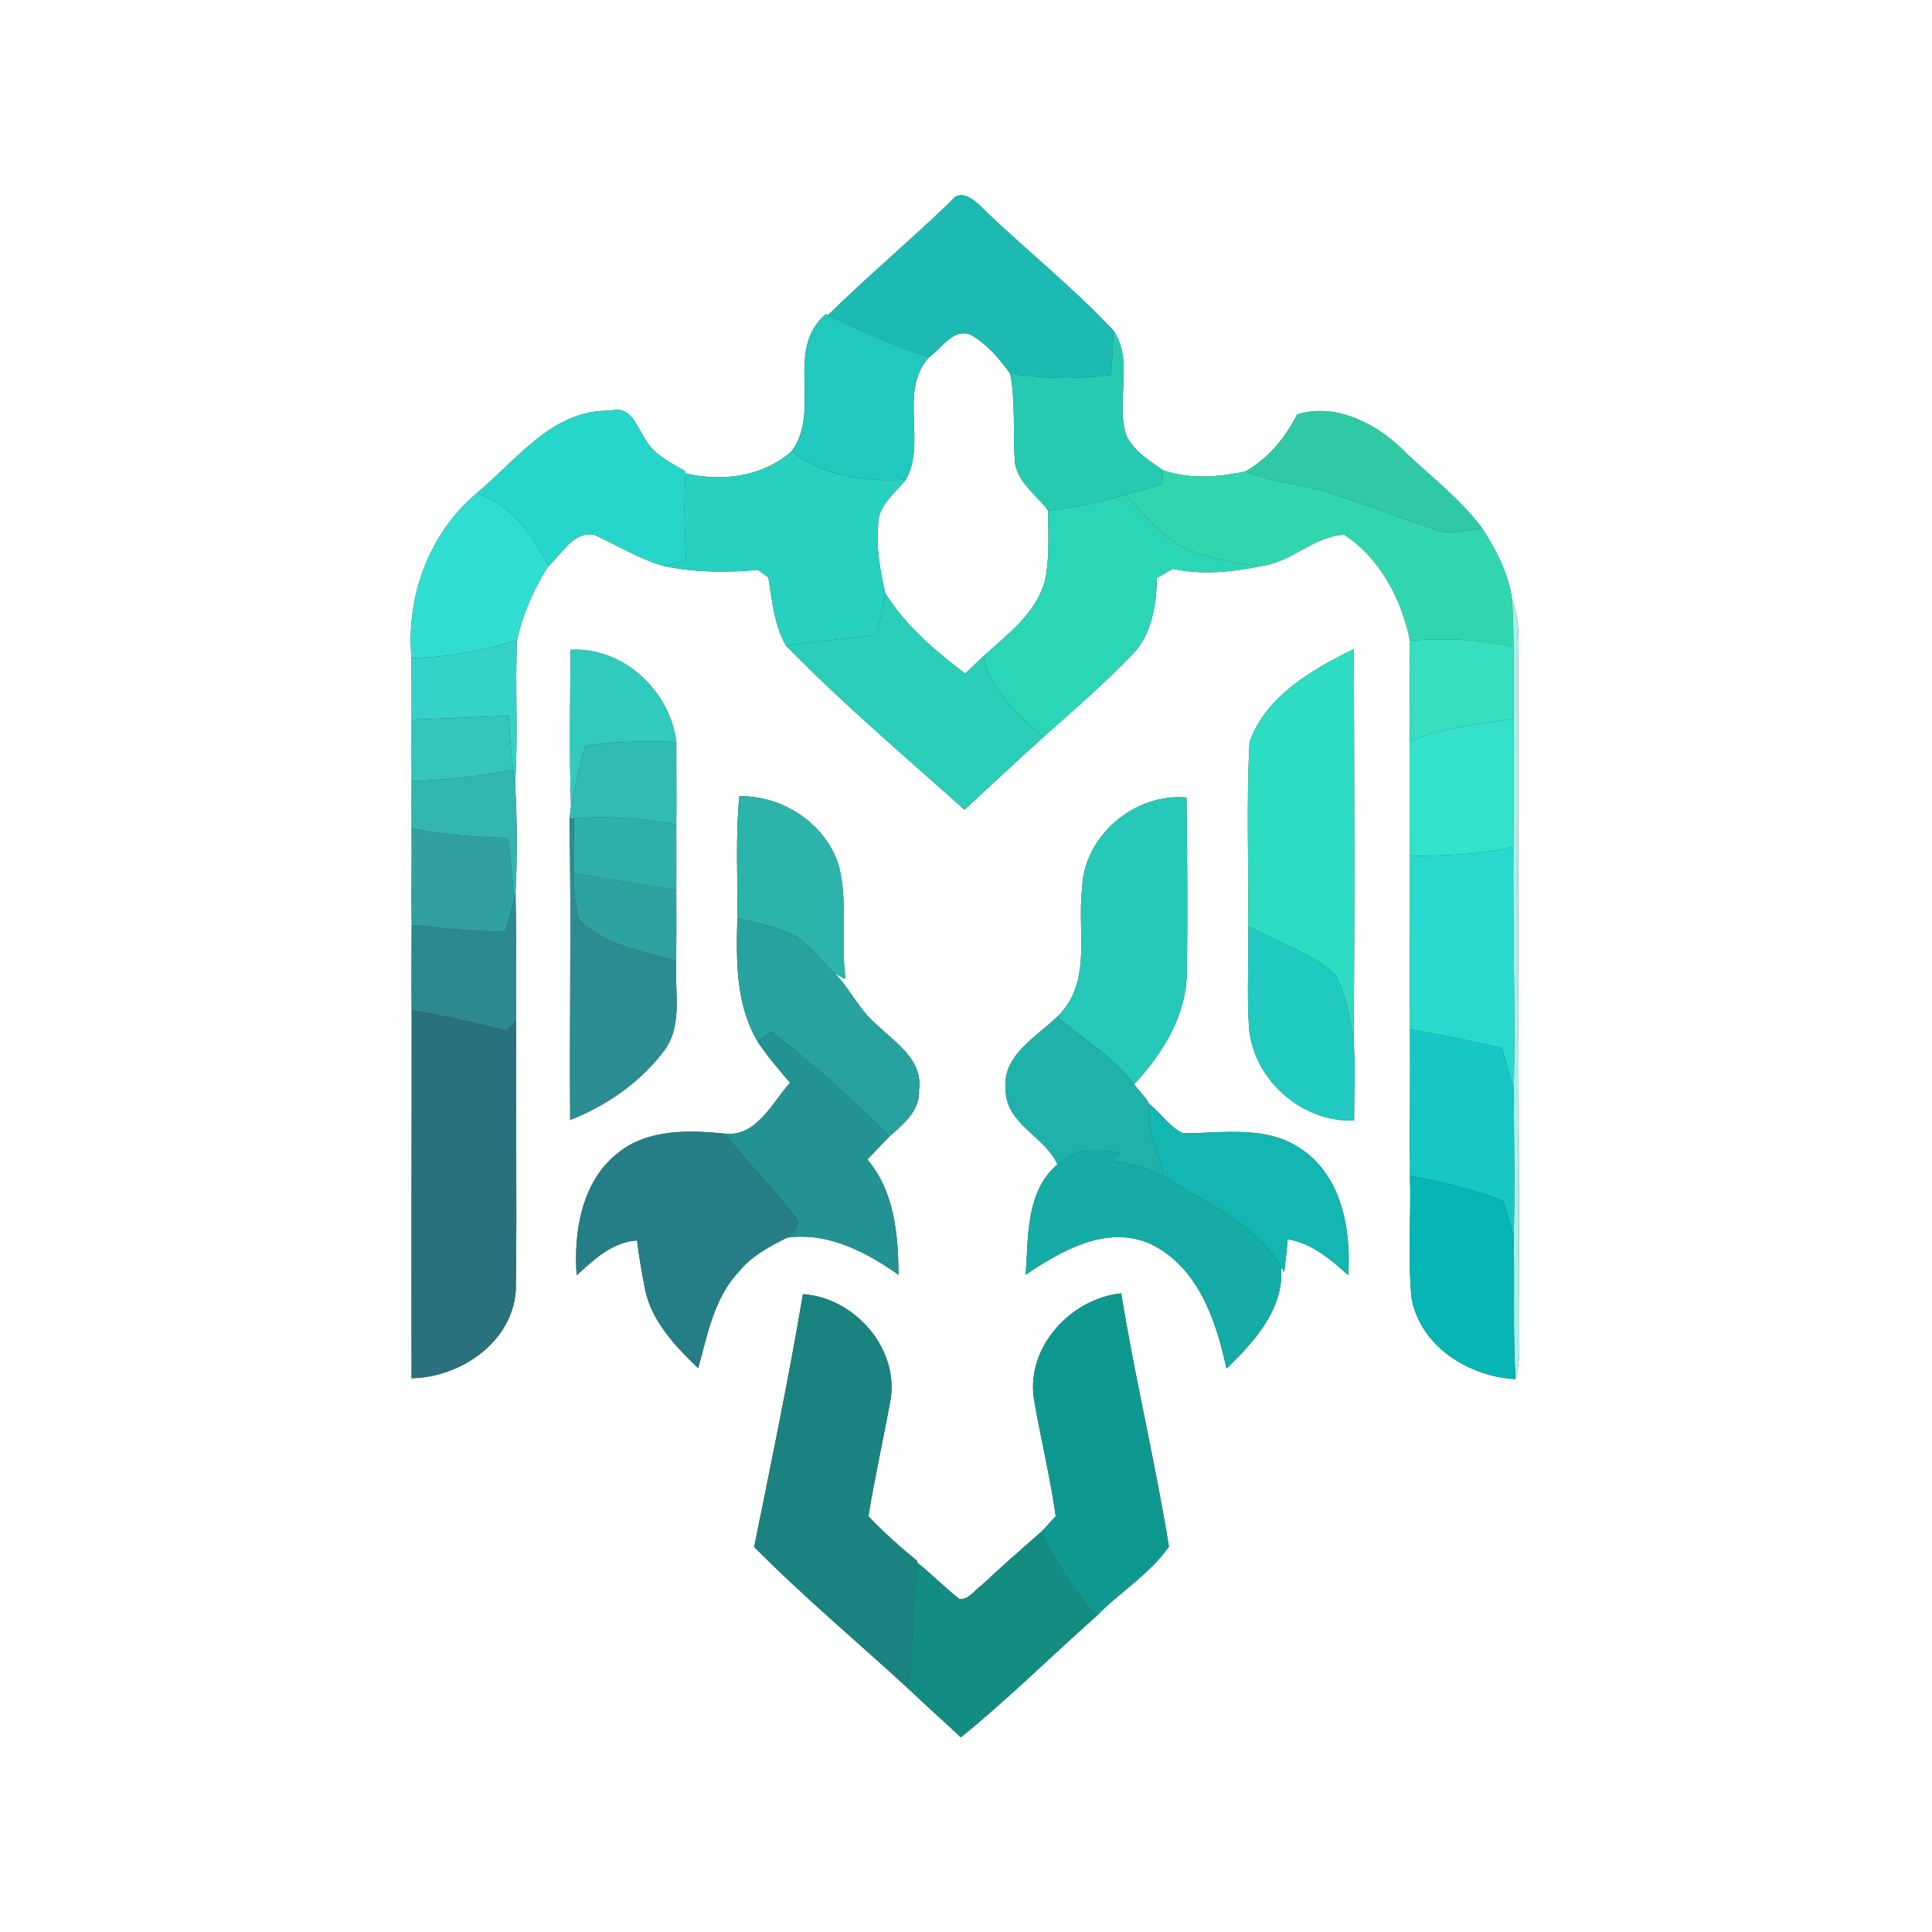 <?xml version="1.0" encoding="UTF-8" ?>
<!DOCTYPE svg PUBLIC "-//W3C//DTD SVG 1.1//EN" "http://www.w3.org/Graphics/SVG/1.1/DTD/svg11.dtd">
<svg width="250pt" height="250pt" viewBox="0 0 250 250" version="1.1" xmlns="http://www.w3.org/2000/svg">
<rect x="0" y="0" width="250" height="250" fill="#333333" stroke="none"/>
<g id="#ffffffff">
<path fill="#ffffff" opacity="1.00" d=" M 0.00 0.00 L 250.00 0.00 L 250.00 250.00 L 0.00 250.00 L 0.00 0.00 M 123.08 26.01 C 117.87 31.05 112.32 35.71 107.14 40.78 L 106.87 40.65 C 101.44 45.23 106.40 53.11 102.40 58.43 C 98.59 61.74 93.49 62.33 88.70 61.27 L 88.70 60.99 C 86.73 59.85 84.52 58.78 83.40 56.68 C 82.34 55.04 81.55 52.41 79.02 53.15 C 71.47 52.94 66.87 59.54 61.64 63.86 C 55.50 69.06 52.52 77.20 53.25 85.15 C 53.26 87.80 53.26 90.45 53.26 93.11 C 53.27 95.76 53.24 98.42 53.26 101.07 C 53.27 103.12 53.24 105.17 53.26 107.23 C 53.30 111.38 53.20 115.54 53.27 119.69 C 53.27 123.38 53.23 127.06 53.27 130.74 C 53.28 146.61 53.22 162.48 53.26 178.34 C 59.58 178.24 66.28 173.69 66.74 167.01 C 66.92 155.37 66.71 143.73 66.80 132.08 C 66.80 126.55 66.82 121.02 66.71 115.49 C 66.95 110.80 66.92 106.06 66.65 101.37 C 67.07 95.20 66.63 89.01 66.90 82.83 C 67.65 79.42 69.06 76.21 70.94 73.27 C 72.69 71.72 74.14 68.73 76.88 69.20 C 79.91 70.57 82.76 72.38 86.00 73.27 C 89.99 74.08 94.03 74.11 98.07 73.74 C 98.41 73.99 99.09 74.47 99.43 74.72 C 99.91 77.72 100.17 80.82 101.69 83.53 C 109.00 91.01 117.01 97.81 124.81 104.78 C 128.21 101.63 131.59 98.46 135.02 95.36 C 138.97 91.86 142.97 88.39 146.62 84.58 C 149.10 81.94 149.61 78.24 149.71 74.78 C 150.22 74.48 151.24 73.90 151.74 73.60 C 155.54 74.42 159.40 74.03 163.16 73.25 C 167.09 72.80 170.04 69.34 173.95 69.19 C 178.60 72.27 181.36 77.51 182.45 82.88 C 182.39 87.20 182.47 91.53 182.43 95.86 C 182.46 100.84 182.42 105.81 182.45 110.78 C 182.47 118.25 182.39 125.71 182.45 133.18 C 182.50 139.49 182.39 145.81 182.45 152.12 C 182.61 157.43 182.15 162.75 182.66 168.04 C 183.85 174.28 190.08 178.12 196.10 178.46 C 196.39 177.33 196.56 176.18 196.61 175.01 C 196.52 145.68 196.41 116.35 196.46 87.01 C 196.42 83.88 196.84 80.63 195.67 77.64 C 195.23 74.26 193.61 71.18 191.79 68.36 C 189.07 64.70 185.45 61.89 182.14 58.81 C 178.58 55.05 173.02 52.00 167.85 53.63 C 166.30 56.67 164.15 59.29 161.16 61.01 C 157.64 61.73 153.98 62.06 150.51 60.85 C 148.70 59.62 146.74 58.39 145.75 56.36 C 144.30 51.97 146.76 46.79 144.10 42.79 C 138.82 37.16 132.69 32.29 127.12 26.92 C 126.12 25.86 124.28 24.32 123.08 26.01 M 73.84 84.08 C 73.77 90.84 73.67 97.60 73.89 104.35 C 73.84 104.76 73.74 105.57 73.69 105.97 C 73.94 118.95 73.68 131.94 73.78 144.92 C 78.53 143.07 82.89 140.01 85.97 135.92 C 88.43 132.56 87.25 128.15 87.50 124.29 C 87.53 121.25 87.52 118.22 87.51 115.19 C 87.52 112.35 87.53 109.52 87.51 106.68 C 87.55 103.12 87.50 99.57 87.52 96.01 C 86.69 89.38 80.66 83.70 73.84 84.08 M 161.70 95.96 C 161.25 103.90 161.61 111.88 161.51 119.84 C 161.61 124.23 161.33 128.62 161.62 133.00 C 162.20 139.70 168.47 145.29 175.23 144.98 C 175.20 141.46 175.39 137.94 175.15 134.44 C 175.34 117.62 175.22 100.81 175.19 83.99 C 169.81 86.61 163.84 90.05 161.70 95.96 M 95.67 103.03 C 95.16 108.27 95.47 113.54 95.41 118.79 C 95.27 124.24 95.17 130.00 98.08 134.85 C 99.31 136.71 100.78 138.39 102.23 140.10 C 99.91 142.72 97.84 147.21 93.74 146.68 C 89.11 146.24 83.90 146.08 80.05 149.12 C 75.27 152.81 74.22 159.33 74.62 165.01 C 76.87 162.99 79.22 160.71 82.44 160.51 C 82.68 162.66 83.08 164.79 83.48 166.91 C 84.37 171.04 87.40 174.21 90.34 177.04 C 91.56 172.70 92.39 167.94 95.62 164.54 C 97.26 162.51 99.58 161.28 101.88 160.14 C 107.23 159.44 112.04 162.00 116.27 164.95 C 116.22 159.74 115.75 154.19 112.24 150.04 C 113.18 149.03 114.13 148.04 115.09 147.06 C 116.88 145.47 119.07 143.71 118.92 141.04 C 119.47 137.14 115.83 134.89 113.40 132.55 C 111.19 130.71 110.03 127.99 108.02 125.96 C 108.37 126.15 109.07 126.52 109.42 126.70 C 108.74 121.84 109.77 116.84 108.55 112.05 C 106.88 106.59 101.30 102.92 95.67 103.03 M 140.03 114.97 C 139.34 120.53 141.40 127.14 136.83 131.54 C 134.11 134.21 129.62 136.56 130.14 141.01 C 130.11 145.43 135.20 147.02 136.84 150.68 C 132.74 154.11 133.06 160.09 132.73 164.94 C 137.38 161.80 143.27 158.42 148.94 160.99 C 155.08 164.01 157.36 170.88 158.71 177.09 C 162.30 173.64 166.19 169.33 165.78 163.98 L 166.18 164.60 C 166.35 163.19 166.50 161.77 166.63 160.35 C 169.76 160.89 172.19 162.95 174.46 165.01 C 174.85 159.13 173.64 152.22 168.39 148.70 C 163.91 145.55 158.20 146.65 153.09 146.65 C 151.30 145.83 150.21 144.01 148.68 142.83 C 148.20 141.88 147.37 141.16 146.75 140.31 C 150.42 136.38 153.46 131.49 153.58 125.96 C 153.69 118.38 153.64 110.79 153.53 103.20 C 146.84 102.59 140.20 108.18 140.03 114.97 M 97.59 200.17 C 103.92 206.58 110.87 212.38 117.50 218.48 C 119.75 220.62 122.07 222.68 124.33 224.81 C 130.42 219.88 135.99 214.33 141.86 209.14 C 144.88 206.03 148.77 203.70 151.26 200.13 C 149.48 189.17 146.87 178.34 145.08 167.36 C 138.63 168.03 132.88 174.18 133.76 180.83 C 134.61 185.96 135.89 191.03 136.61 196.19 C 136.01 196.87 135.40 197.54 134.77 198.19 C 132.18 200.45 129.59 202.72 127.08 205.08 C 126.13 205.70 125.41 207.05 124.12 206.90 C 122.23 205.40 120.53 203.67 118.65 202.17 L 118.66 201.95 C 116.45 200.17 114.32 198.26 112.37 196.20 C 113.20 191.06 114.37 185.98 115.28 180.85 C 116.17 174.24 110.42 167.89 103.90 167.46 C 102.06 178.41 99.79 189.28 97.59 200.17 Z" />
<path fill="#ffffff" opacity="1.00" d=" M 120.21 46.23 C 121.83 45.11 123.30 42.43 125.58 43.30 C 127.69 44.48 129.31 46.40 130.72 48.34 C 131.45 52.15 131.04 56.04 131.33 59.89 C 131.74 62.50 134.15 64.05 135.62 66.06 C 135.63 69.11 135.86 72.22 135.19 75.23 C 134.01 79.44 130.34 82.09 127.28 84.90 C 126.48 85.65 125.69 86.41 124.89 87.16 C 120.99 84.21 117.18 80.95 114.55 76.76 C 113.90 73.88 113.35 70.94 113.63 67.97 C 113.55 65.43 115.80 63.85 117.23 62.05 C 119.93 57.12 116.23 50.64 120.21 46.23 Z" />
</g>
<g id="#1dbab4ff">
<path fill="#1dbab4" opacity="1.00" d=" M 123.08 26.01 C 124.28 24.32 126.12 25.86 127.12 26.92 C 132.69 32.29 138.82 37.16 144.10 42.79 C 144.01 44.69 143.92 46.60 143.77 48.50 C 139.44 49.09 135.04 49.02 130.72 48.34 C 129.31 46.40 127.69 44.48 125.58 43.30 C 123.30 42.43 121.83 45.11 120.21 46.23 C 115.73 44.74 111.40 42.83 107.14 40.78 C 112.32 35.71 117.87 31.05 123.08 26.01 Z" />
</g>
<g id="#21c8bdff">
<path fill="#21c8bd" opacity="1.00" d=" M 102.40 58.43 C 106.40 53.11 101.44 45.23 106.87 40.65 L 107.14 40.78 C 111.40 42.83 115.73 44.74 120.21 46.23 C 116.23 50.64 119.93 57.12 117.23 62.05 C 112.02 62.38 106.66 61.66 102.40 58.43 Z" />
</g>
<g id="#26cab1ff">
<path fill="#26cab1" opacity="1.00" d=" M 144.10 42.79 C 146.76 46.79 144.30 51.97 145.75 56.36 C 146.74 58.39 148.70 59.62 150.51 60.85 C 150.47 61.31 150.41 62.23 150.38 62.69 C 148.81 63.15 147.24 63.58 145.67 64.00 C 142.40 65.01 139.03 65.70 135.62 66.06 C 134.15 64.05 131.74 62.50 131.33 59.89 C 131.04 56.04 131.45 52.15 130.72 48.34 C 135.04 49.02 139.44 49.09 143.77 48.50 C 143.92 46.60 144.01 44.69 144.10 42.79 Z" />
</g>
<g id="#27d6caff">
<path fill="#27d6ca" opacity="1.00" d=" M 61.64 63.86 C 66.87 59.54 71.47 52.94 79.02 53.15 C 81.55 52.41 82.34 55.04 83.40 56.68 C 84.52 58.78 86.73 59.85 88.70 60.99 L 88.70 61.27 C 88.47 65.02 88.58 68.77 88.77 72.51 C 88.08 72.70 86.70 73.08 86.00 73.27 C 82.76 72.38 79.91 70.57 76.88 69.20 C 74.14 68.73 72.69 71.72 70.94 73.27 C 68.93 69.19 66.19 65.27 61.64 63.86 Z" />
</g>
<g id="#2fcaa5ff">
<path fill="#2fcaa5" opacity="1.00" d=" M 167.85 53.63 C 173.02 52.00 178.58 55.05 182.14 58.81 C 185.45 61.89 189.07 64.70 191.79 68.36 C 189.69 68.61 187.47 69.32 185.42 68.45 C 180.81 66.80 176.18 65.20 171.56 63.60 C 168.10 62.68 164.51 62.32 161.16 61.01 C 164.15 59.29 166.30 56.67 167.85 53.63 Z" />
</g>
<g id="#28d0c0ff">
<path fill="#28d0c0" opacity="1.00" d=" M 88.70 61.27 C 93.49 62.33 98.59 61.74 102.40 58.43 C 106.66 61.66 112.02 62.38 117.23 62.05 C 115.80 63.85 113.55 65.43 113.63 67.97 C 113.35 70.94 113.90 73.88 114.55 76.76 C 114.27 78.58 113.83 80.37 113.44 82.17 C 109.51 82.54 105.61 83.10 101.69 83.53 C 100.17 80.82 99.91 77.72 99.43 74.72 C 99.09 74.47 98.41 73.99 98.07 73.74 C 94.03 74.11 89.99 74.08 86.00 73.27 C 86.70 73.08 88.08 72.70 88.77 72.51 C 88.58 68.77 88.47 65.02 88.70 61.27 Z" />
</g>
<g id="#31d6afff">
<path fill="#31d6af" opacity="1.00" d=" M 150.51 60.85 C 153.98 62.06 157.64 61.73 161.16 61.01 C 164.51 62.32 168.10 62.68 171.56 63.60 C 176.18 65.20 180.81 66.80 185.42 68.45 C 187.47 69.32 189.69 68.61 191.79 68.36 C 193.61 71.18 195.23 74.26 195.67 77.64 C 195.79 79.67 195.83 81.70 195.85 83.73 C 191.46 82.65 186.93 82.59 182.45 82.88 C 181.36 77.51 178.60 72.27 173.95 69.19 C 170.04 69.34 167.09 72.80 163.16 73.25 C 159.75 72.85 156.29 72.33 153.17 70.84 C 150.09 69.29 147.96 66.47 145.67 64.00 C 147.24 63.58 148.81 63.15 150.38 62.69 C 150.41 62.23 150.47 61.31 150.51 60.85 Z" />
</g>
<g id="#30ded1ff">
<path fill="#30ded1" opacity="1.00" d=" M 53.25 85.15 C 52.52 77.20 55.50 69.06 61.64 63.86 C 66.19 65.27 68.93 69.19 70.94 73.27 C 69.06 76.21 67.65 79.42 66.90 82.83 C 62.48 84.24 57.90 85.07 53.25 85.15 Z" />
</g>
<g id="#2bd6b6ff">
<path fill="#2bd6b6" opacity="1.00" d=" M 135.62 66.06 C 139.03 65.70 142.40 65.01 145.67 64.00 C 147.96 66.47 150.09 69.29 153.17 70.84 C 156.29 72.33 159.75 72.85 163.16 73.25 C 159.40 74.03 155.54 74.42 151.74 73.60 C 151.24 73.90 150.22 74.48 149.71 74.78 C 149.61 78.24 149.10 81.94 146.62 84.58 C 142.97 88.39 138.97 91.86 135.02 95.36 C 131.72 92.48 128.11 89.47 127.28 84.90 C 130.34 82.09 134.01 79.44 135.19 75.23 C 135.86 72.22 135.63 69.11 135.62 66.06 Z" />
</g>
<g id="#2bceb8ff">
<path fill="#2bceb8" opacity="1.00" d=" M 114.55 76.76 C 117.18 80.95 120.99 84.21 124.89 87.16 C 125.69 86.41 126.48 85.65 127.28 84.90 C 128.11 89.47 131.72 92.48 135.02 95.36 C 131.59 98.46 128.21 101.63 124.81 104.78 C 117.01 97.81 109.00 91.01 101.69 83.53 C 105.61 83.10 109.51 82.54 113.44 82.17 C 113.83 80.37 114.27 78.58 114.55 76.76 Z" />
</g>
<g id="#a9efe8ff">
<path fill="#a9efe8" opacity="1.00" d=" M 195.85 83.73 C 195.83 81.70 195.79 79.67 195.67 77.64 C 196.84 80.63 196.42 83.88 196.46 87.01 C 196.41 116.35 196.52 145.68 196.61 175.01 C 196.56 176.18 196.39 177.33 196.10 178.46 C 195.76 172.37 196.00 166.27 195.87 160.18 C 196.03 153.85 195.90 147.52 195.88 141.19 C 196.09 130.65 195.75 120.12 195.83 109.58 C 195.89 104.07 195.86 98.56 195.85 93.06 C 195.87 89.95 195.88 86.84 195.85 83.73 Z" />
</g>
<g id="#34d2c8ff">
<path fill="#34d2c8" opacity="1.00" d=" M 53.25 85.15 C 57.90 85.07 62.48 84.24 66.90 82.83 C 66.63 89.01 67.07 95.20 66.65 101.37 C 66.59 100.93 66.47 100.04 66.41 99.60 C 66.09 97.29 65.98 94.95 65.82 92.62 C 61.63 92.80 57.45 92.97 53.26 93.11 C 53.26 90.45 53.26 87.80 53.25 85.15 Z" />
</g>
<g id="#35dfc0ff">
<path fill="#35dfc0" opacity="1.00" d=" M 182.45 82.88 C 186.93 82.59 191.46 82.65 195.85 83.73 C 195.88 86.84 195.87 89.95 195.85 93.06 C 191.31 93.60 186.74 94.27 182.43 95.86 C 182.47 91.53 182.39 87.20 182.45 82.88 Z" />
</g>
<g id="#30cabfff">
<path fill="#30cabf" opacity="1.00" d=" M 73.84 84.08 C 80.66 83.70 86.69 89.38 87.52 96.01 C 83.58 95.87 79.62 95.89 75.72 96.51 C 74.92 99.08 74.51 101.74 73.89 104.35 C 73.67 97.60 73.77 90.84 73.84 84.08 Z" />
</g>
<g id="#2edcc2ff">
<path fill="#2edcc2" opacity="1.00" d=" M 161.70 95.96 C 163.84 90.05 169.81 86.61 175.19 83.99 C 175.22 100.81 175.34 117.62 175.15 134.44 C 174.55 131.65 174.26 128.69 172.82 126.19 C 169.65 123.18 165.27 121.93 161.51 119.84 C 161.61 111.88 161.25 103.90 161.70 95.96 Z" />
</g>
<g id="#34c5bdff">
<path fill="#34c5bd" opacity="1.00" d=" M 53.26 93.11 C 57.45 92.97 61.63 92.80 65.82 92.62 C 65.98 94.95 66.09 97.29 66.41 99.60 C 62.08 100.47 57.67 100.92 53.26 101.07 C 53.24 98.42 53.27 95.76 53.26 93.11 Z" />
</g>
<g id="#34e2cbff">
<path fill="#34e2cb" opacity="1.00" d=" M 182.43 95.86 C 186.74 94.27 191.31 93.60 195.85 93.06 C 195.86 98.56 195.89 104.07 195.83 109.58 C 191.45 110.62 186.93 110.70 182.45 110.78 C 182.42 105.81 182.46 100.84 182.43 95.86 Z" />
</g>
<g id="#30bcb4ff">
<path fill="#30bcb4" opacity="1.00" d=" M 75.72 96.51 C 79.62 95.89 83.58 95.87 87.52 96.01 C 87.50 99.57 87.55 103.12 87.51 106.68 C 83.14 105.93 78.69 105.51 74.27 105.93 L 73.69 105.97 C 73.74 105.57 73.84 104.76 73.89 104.35 C 74.51 101.74 74.92 99.08 75.72 96.51 Z" />
</g>
<g id="#33b6b2ff">
<path fill="#33b6b2" opacity="1.00" d=" M 53.26 101.07 C 57.67 100.92 62.08 100.47 66.41 99.60 C 66.47 100.04 66.59 100.93 66.65 101.37 C 66.92 106.06 66.95 110.80 66.71 115.49 L 66.52 116.37 C 66.33 113.71 66.11 111.04 65.64 108.41 C 61.49 108.33 57.35 107.96 53.26 107.23 C 53.24 105.17 53.27 103.12 53.26 101.07 Z" />
</g>
<g id="#2cb4abff">
<path fill="#2cb4ab" opacity="1.00" d=" M 95.67 103.03 C 101.30 102.92 106.88 106.59 108.55 112.05 C 109.77 116.84 108.74 121.84 109.42 126.70 C 109.07 126.52 108.37 126.15 108.02 125.96 C 106.31 124.37 104.92 122.39 102.93 121.12 C 100.58 119.90 97.95 119.42 95.41 118.79 C 95.47 113.54 95.16 108.27 95.67 103.03 Z" />
</g>
<g id="#26c9b7ff">
<path fill="#26c9b7" opacity="1.00" d=" M 140.03 114.97 C 140.20 108.18 146.84 102.59 153.53 103.20 C 153.64 110.79 153.69 118.38 153.58 125.96 C 153.46 131.49 150.42 136.38 146.75 140.31 C 144.10 136.69 140.10 134.52 136.83 131.54 C 141.40 127.14 139.34 120.53 140.03 114.97 Z" />
</g>
<g id="#2fafaaff">
<path fill="#2fafaa" opacity="1.00" d=" M 74.27 105.93 C 78.69 105.51 83.14 105.93 87.51 106.68 C 87.53 109.52 87.52 112.35 87.51 115.19 C 83.08 114.49 78.66 113.74 74.24 113.02 C 74.20 110.66 74.23 108.29 74.27 105.93 Z" />
</g>
<g id="#2b8d91ff">
<path fill="#2b8d91" opacity="1.00" d=" M 73.69 105.97 L 74.27 105.93 C 74.23 108.29 74.20 110.66 74.24 113.02 C 74.28 115.00 74.38 116.99 74.87 118.92 C 78.16 122.33 83.13 123.06 87.50 124.29 C 87.25 128.15 88.43 132.56 85.97 135.92 C 82.89 140.01 78.53 143.07 73.78 144.92 C 73.68 131.94 73.94 118.95 73.69 105.97 Z" />
</g>
<g id="#31a0a2ff">
<path fill="#31a0a2" opacity="1.00" d=" M 53.26 107.23 C 57.35 107.96 61.49 108.33 65.64 108.41 C 66.11 111.04 66.33 113.71 66.52 116.37 C 66.21 117.78 65.78 119.16 65.36 120.54 C 61.31 120.53 57.28 120.12 53.27 119.69 C 53.20 115.54 53.30 111.38 53.26 107.23 Z" />
</g>
<g id="#2ad9ceff">
<path fill="#2ad9ce" opacity="1.00" d=" M 182.45 110.78 C 186.93 110.70 191.45 110.62 195.83 109.58 C 195.75 120.12 196.09 130.65 195.88 141.19 C 195.46 139.31 194.89 137.46 194.36 135.61 C 190.41 134.70 186.43 133.90 182.45 133.18 C 182.39 125.71 182.47 118.25 182.45 110.78 Z" />
</g>
<g id="#2ea2a0ff">
<path fill="#2ea2a0" opacity="1.00" d=" M 74.24 113.02 C 78.66 113.74 83.08 114.49 87.51 115.19 C 87.52 118.22 87.53 121.25 87.50 124.29 C 83.13 123.06 78.16 122.33 74.87 118.92 C 74.38 116.99 74.28 115.00 74.24 113.02 Z" />
</g>
<g id="#2d8990ff">
<path fill="#2d8990" opacity="1.00" d=" M 66.52 116.37 L 66.71 115.49 C 66.82 121.02 66.80 126.55 66.80 132.08 C 66.49 132.41 65.86 133.07 65.55 133.40 C 61.50 132.32 57.41 131.40 53.27 130.74 C 53.23 127.06 53.27 123.38 53.27 119.69 C 57.28 120.12 61.31 120.53 65.36 120.54 C 65.78 119.16 66.21 117.78 66.52 116.37 Z" />
</g>
<g id="#27a29eff">
<path fill="#27a29e" opacity="1.00" d=" M 95.41 118.79 C 97.95 119.42 100.58 119.90 102.93 121.12 C 104.92 122.39 106.31 124.37 108.02 125.96 C 110.03 127.99 111.19 130.71 113.40 132.55 C 115.83 134.89 119.47 137.14 118.92 141.04 C 119.07 143.71 116.88 145.47 115.09 147.06 C 110.28 142.22 105.19 137.62 99.78 133.47 C 99.21 133.93 98.65 134.39 98.08 134.85 C 95.17 130.00 95.27 124.24 95.41 118.79 Z" />
</g>
<g id="#20cac0ff">
<path fill="#20cac0" opacity="1.00" d=" M 161.51 119.84 C 165.27 121.93 169.65 123.18 172.82 126.19 C 174.26 128.69 174.55 131.65 175.15 134.44 C 175.39 137.94 175.20 141.46 175.23 144.98 C 168.47 145.29 162.20 139.70 161.62 133.00 C 161.33 128.62 161.61 124.23 161.51 119.84 Z" />
</g>
<g id="#29717dff">
<path fill="#29717d" opacity="1.00" d=" M 53.27 130.74 C 57.41 131.40 61.50 132.32 65.55 133.40 C 65.86 133.07 66.49 132.41 66.80 132.08 C 66.71 143.73 66.92 155.37 66.74 167.01 C 66.28 173.69 59.58 178.24 53.26 178.34 C 53.22 162.48 53.28 146.61 53.27 130.74 Z" />
</g>
<g id="#1eb2abff">
<path fill="#1eb2ab" opacity="1.00" d=" M 130.14 141.01 C 129.62 136.56 134.11 134.21 136.83 131.54 C 140.10 134.52 144.10 136.69 146.75 140.31 C 147.37 141.16 148.20 141.88 148.68 142.83 C 148.25 146.13 149.81 149.12 150.63 152.21 C 148.51 151.09 146.18 150.53 143.83 150.22 L 144.98 149.23 C 142.07 148.53 139.18 148.44 136.84 150.68 C 135.20 147.02 130.11 145.43 130.14 141.01 Z" />
</g>
<g id="#239292ff">
<path fill="#239292" opacity="1.00" d=" M 98.08 134.85 C 98.65 134.39 99.21 133.93 99.78 133.47 C 105.19 137.62 110.28 142.22 115.09 147.06 C 114.13 148.04 113.18 149.03 112.24 150.04 C 115.75 154.19 116.22 159.74 116.27 164.95 C 112.04 162.00 107.23 159.44 101.88 160.14 C 102.66 159.46 103.97 158.43 102.84 157.39 C 99.95 153.70 96.66 150.35 93.74 146.68 C 97.84 147.21 99.91 142.72 102.23 140.10 C 100.78 138.39 99.31 136.71 98.08 134.85 Z" />
</g>
<g id="#17c7c4ff">
<path fill="#17c7c4" opacity="1.00" d=" M 182.45 133.18 C 186.43 133.90 190.41 134.70 194.36 135.61 C 194.89 137.46 195.46 139.31 195.88 141.19 C 195.90 147.52 196.03 153.85 195.87 160.18 C 195.51 158.56 195.01 156.98 194.53 155.40 C 190.63 153.88 186.54 152.94 182.45 152.12 C 182.39 145.81 182.50 139.49 182.45 133.18 Z" />
</g>
<g id="#13b6b1ff">
<path fill="#13b6b1" opacity="1.00" d=" M 150.63 152.21 C 149.81 149.12 148.25 146.13 148.68 142.83 C 150.21 144.01 151.30 145.83 153.09 146.65 C 158.20 146.65 163.91 145.55 168.39 148.70 C 173.64 152.22 174.85 159.13 174.46 165.01 C 172.19 162.95 169.76 160.89 166.63 160.35 C 166.50 161.77 166.35 163.19 166.18 164.60 L 165.78 163.98 C 162.44 158.22 155.96 155.69 150.63 152.21 Z" />
</g>
<g id="#257e85ff">
<path fill="#257e85" opacity="1.00" d=" M 80.05 149.12 C 83.90 146.08 89.11 146.24 93.74 146.68 C 96.66 150.35 99.95 153.70 102.84 157.39 C 103.97 158.43 102.66 159.46 101.88 160.14 C 99.58 161.28 97.26 162.51 95.62 164.54 C 92.39 167.94 91.56 172.70 90.34 177.04 C 87.40 174.21 84.37 171.04 83.48 166.91 C 83.08 164.79 82.68 162.66 82.44 160.51 C 79.22 160.71 76.87 162.99 74.62 165.01 C 74.22 159.33 75.27 152.81 80.05 149.12 Z" />
</g>
<g id="#15aba6ff">
<path fill="#15aba6" opacity="1.00" d=" M 136.84 150.68 C 139.18 148.44 142.07 148.53 144.98 149.23 L 143.83 150.22 C 146.18 150.53 148.51 151.09 150.63 152.21 C 155.96 155.69 162.44 158.22 165.78 163.98 C 166.19 169.33 162.30 173.64 158.71 177.09 C 157.36 170.88 155.08 164.01 148.94 160.99 C 143.27 158.42 137.38 161.80 132.73 164.94 C 133.06 160.09 132.74 154.11 136.84 150.68 Z" />
</g>
<g id="#06b5b4ff">
<path fill="#06b5b4" opacity="1.00" d=" M 182.45 152.12 C 186.54 152.94 190.63 153.88 194.53 155.40 C 195.01 156.98 195.51 158.56 195.87 160.18 C 196.00 166.27 195.76 172.37 196.10 178.46 C 190.08 178.12 183.85 174.28 182.66 168.04 C 182.15 162.75 182.61 157.43 182.45 152.12 Z" />
</g>
<g id="#1a8380ff">
<path fill="#1a8380" opacity="1.00" d=" M 97.59 200.17 C 99.79 189.28 102.06 178.41 103.90 167.46 C 110.42 167.89 116.17 174.24 115.28 180.85 C 114.37 185.98 113.20 191.06 112.37 196.20 C 114.32 198.26 116.45 200.17 118.66 201.95 L 118.65 202.17 C 118.13 207.60 118.15 213.06 117.50 218.48 C 110.87 212.38 103.92 206.58 97.59 200.17 Z" />
</g>
<g id="#0f9890ff">
<path fill="#0f9890" opacity="1.00" d=" M 133.76 180.83 C 132.88 174.18 138.63 168.03 145.08 167.36 C 146.87 178.34 149.48 189.17 151.26 200.13 C 148.77 203.70 144.88 206.03 141.86 209.14 C 138.99 205.84 136.54 202.19 134.77 198.19 C 135.40 197.54 136.01 196.87 136.61 196.19 C 135.89 191.03 134.61 185.96 133.76 180.83 Z" />
</g>
<g id="#138c81ff">
<path fill="#138c81" opacity="1.00" d=" M 127.08 205.08 C 129.59 202.72 132.18 200.45 134.77 198.19 C 136.54 202.19 138.99 205.84 141.86 209.14 C 135.99 214.33 130.42 219.88 124.33 224.81 C 122.07 222.68 119.75 220.62 117.50 218.48 C 118.15 213.06 118.13 207.60 118.65 202.17 C 120.53 203.67 122.23 205.40 124.12 206.90 C 125.41 207.05 126.13 205.70 127.08 205.08 Z" />
</g>
</svg>
